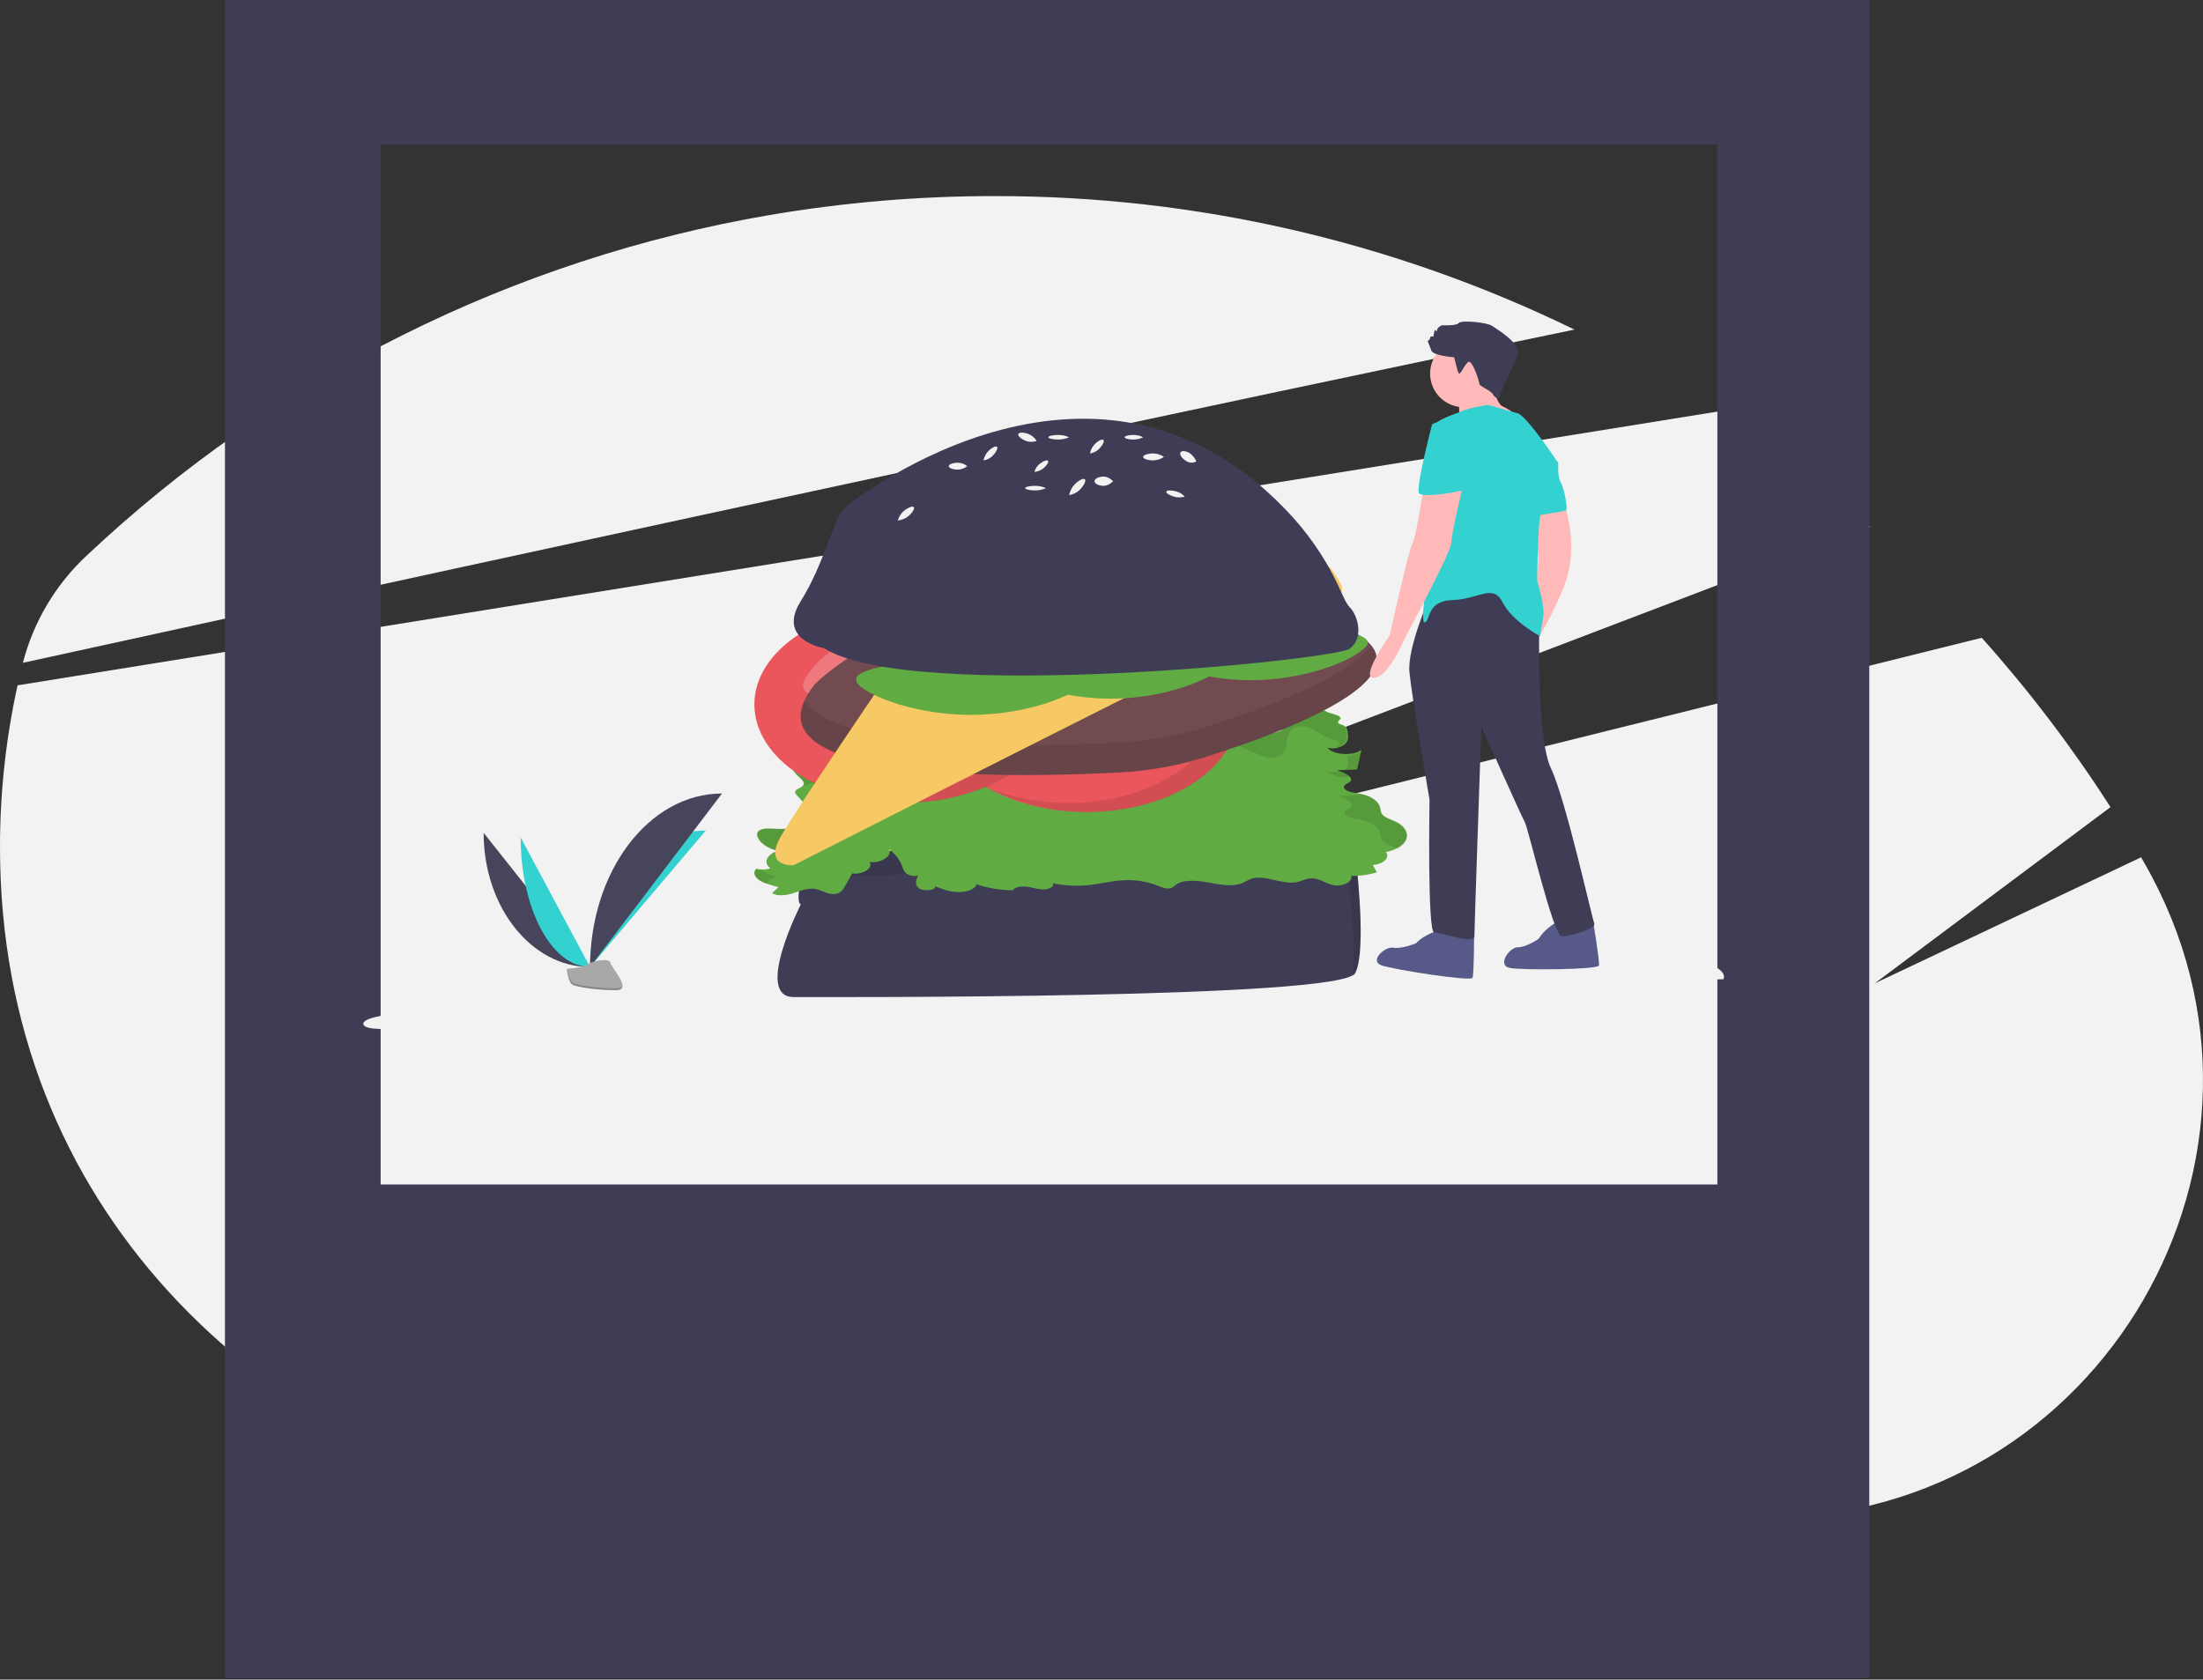 <svg width="952" height="726" viewBox="0 0 952 726" fill="none" xmlns="http://www.w3.org/2000/svg">
<rect x="0" y="0" width="952" height="726" fill="#333333" stroke="none"/>
<g clip-path="url(#clip0)">
<path d="M762.635 656.143H247.853C111.419 625.929 0 521.862 0 366.239C-0.02 342.698 2.526 319.225 7.591 296.236L422.528 229.398L742.626 177.841C765.621 192.885 787.504 209.565 808.104 227.751L501.709 344.628L357.168 399.767L519.49 359.422L856.396 275.687C876.863 298.561 895.465 323.039 912.022 348.884L810.138 425.059L925.248 370.575C925.736 371.415 926.22 372.256 926.703 373.099C998.926 499.128 907.891 656.143 762.635 656.143Z" fill="#F2F2F2"/>
<path d="M680.372 142.468C602.451 158.562 506.65 178.903 408.15 200.048C265.733 230.629 117.68 262.906 9.893 286.502L9.964 286.223C14.584 268.56 24.127 252.574 37.483 240.127C119.213 163.113 221.845 111.919 332.531 92.955H332.541C364.605 87.488 397.075 84.746 429.602 84.759C516.497 84.636 602.271 104.375 680.372 142.468V142.468Z" fill="#F2F2F2"/>
<path d="M97.213 0V725.342H807.785V0H97.213ZM742.143 512.006H164.496V62.36H742.143V512.006Z" fill="#3F3D56"/>
<path d="M560.131 414.27C615.004 413.632 669.876 413.998 724.745 415.368C729.465 415.485 734.363 415.637 738.532 416.869C742.7 418.101 745.908 420.745 744.767 423.284C723.348 423.909 701.907 424.102 680.443 423.863C675.769 426.12 670.638 429.519 673.51 432.563C675.498 434.669 680.405 435.296 684.696 435.301C692.467 435.31 700.27 434.052 707.927 434.79C715.583 435.528 723.223 439.498 720.98 443.619C719.277 446.748 712.815 448.297 706.935 448.574C701.054 448.851 695.033 448.275 689.285 449.016C683.823 449.721 679.09 451.551 673.978 452.828C665.914 454.843 656.974 455.466 648.179 455.995C580.645 460.062 512.551 460.03 444.619 459.993C417.117 459.978 389.242 459.937 362.685 455.98C347.547 453.724 333.041 450.221 317.711 448.403C299.401 446.231 280.477 446.526 261.752 446.591C228.879 446.706 196.035 446.081 163.217 444.718C160.775 444.616 157.778 444.273 157.119 442.966C156.35 441.442 159.471 440.252 162.11 439.644C177.061 436.233 192.263 433.997 207.573 432.959C215.327 432.422 223.317 432.148 230.448 430.379C237.58 428.61 243.81 424.899 243.743 420.572C243.723 419.252 243.158 417.839 244.275 416.673C245.759 415.125 249.411 414.77 252.562 414.601C287.488 412.729 322.605 411.948 357.69 412.262C370.031 412.372 382.423 412.617 394.677 411.797C404.718 411.126 414.553 409.748 424.448 408.59C437.73 407.037 495.535 398.989 503.968 405.519C510.28 410.407 497.248 411.462 514.178 413.457C528.919 415.193 545.18 414.444 560.131 414.27Z" fill="#F2F2F2"/>
<path d="M346.055 390.957C346.055 390.957 325.622 430.985 343.012 430.985C360.401 430.985 579.51 431.845 585.596 420.655C589.86 412.815 587.509 384.904 585.719 368.895C585.372 365.784 583.833 362.922 581.42 360.899C579.007 358.876 575.903 357.845 572.746 358.019C525.358 360.608 348.328 370.205 349.098 369.007C350.62 366.64 349.533 367.285 349.533 367.285C349.533 367.285 342.577 389.236 346.055 390.957Z" fill="#3F3D56"/>
<path opacity="0.1" d="M585.726 368.976C585.379 365.842 583.845 362.959 581.44 360.921C579.034 358.883 575.939 357.844 572.791 358.019C525.544 360.628 349.04 370.295 349.807 369.089C351.324 366.704 350.241 367.354 350.241 367.354C350.241 367.354 348.693 372.291 347.425 377.682C347.605 377.665 347.739 377.834 347.154 378.864C347.102 379.096 347.051 379.329 347 379.561C354.069 380.26 523.599 370.974 569.757 368.425C572.905 368.251 576 369.289 578.405 371.327C580.811 373.365 582.345 376.248 582.692 379.383C584.019 391.374 585.654 409.991 584.659 422C585.043 421.791 585.367 421.489 585.603 421.121C589.855 413.223 587.511 385.105 585.726 368.976Z" fill="black"/>
<path d="M370.664 330.558C368.407 329.865 365.551 328.969 365.808 327.509C365.945 326.733 366.98 326.128 367.731 325.477C369.177 324.223 369.567 322.457 368.013 321.246C366.46 320.035 362.718 319.873 361.347 321.154C360.642 321.814 360.685 322.641 360.321 323.385C359.185 325.708 354.591 326.728 350.687 327.631C346.784 328.533 342.417 330.212 342.784 332.616C343.184 335.237 349.206 337.563 346.783 339.799C345.904 340.609 344.056 341.062 343.663 341.989C343.386 342.641 343.942 343.305 344.481 343.901L348.316 348.136C349.841 349.822 351.413 351.655 350.902 353.531C349.89 357.249 341.658 358.672 335.133 358.254C332.744 358.101 329.935 357.892 328.293 358.898C327.028 359.674 327.03 360.883 327.451 361.917C328.533 364.579 331.996 366.885 336.428 367.894C331.461 368.876 329.51 373.018 332.94 375.3C330.977 375.977 328.855 376.038 326.857 375.475C325.161 377.041 326.158 379.189 328.309 380.559C330.461 381.929 333.508 382.699 336.459 383.431L333.698 386.02C335.696 387.585 340.012 387.033 342.923 386.044C345.833 385.055 348.991 383.727 352.252 384.245C355.311 384.73 357.624 386.775 360.738 386.425C363.151 386.154 364.299 384.599 365.051 383.256L368.247 377.551C372.797 378.265 377.581 375.139 375.753 372.646C380.845 373.194 385.856 369.879 384.184 367.069C386.896 369.166 388.805 371.601 389.739 374.156C390.156 375.297 390.41 376.504 391.547 377.471C392.29 378.026 393.151 378.4 394.062 378.565C394.973 378.731 395.91 378.682 396.8 378.424C395.872 380.229 395.12 382.335 397.028 383.867C398.935 385.398 404.441 384.964 404.198 383.087C407.107 384.341 410.367 385.519 414.003 385.612C417.639 385.706 421.618 384.318 421.949 382.241C427.073 383.935 432.433 384.8 437.829 384.804C438.288 383.413 441.493 382.964 443.889 383.303C446.286 383.643 448.509 384.46 450.977 384.461C453.446 384.462 456.101 382.973 454.837 381.757C460.035 382.848 465.371 383.118 470.653 382.557C475.634 382.027 480.356 380.767 485.401 380.495C490.518 380.183 495.642 380.994 500.414 382.872C502.068 383.568 504.124 384.443 505.941 383.898C506.971 383.588 507.472 382.92 508.172 382.388C511.186 380.095 517.347 380.535 522.101 381.436C526.855 382.337 532.385 383.422 536.55 381.829C538.122 381.228 539.28 380.3 540.952 379.795C546.941 377.988 554.109 382.619 560.465 381.287C562.535 380.853 564.215 379.814 566.408 379.686C570.297 379.459 572.867 382.102 576.649 382.671C580.573 383.261 584.826 380.867 583.869 378.607C587.64 378.691 591.401 378.167 595.006 377.055L593.225 373.841C597.663 373.769 600.929 370.578 598.872 368.323C603.323 367.473 606.843 365.185 607.758 362.548C608.673 359.91 606.947 357.025 603.402 355.263C601.309 354.224 598.562 353.493 597.365 352.061C596.504 351.03 596.63 349.831 596.295 348.704C595.561 346.238 592.383 344.061 588.278 343.212C586.494 342.843 584.543 342.703 582.929 342.133C581.314 341.564 580.148 340.33 581.08 339.384C581.573 338.883 582.523 338.588 583.137 338.134C585.627 336.29 581.358 333.956 577.712 332.921L586.417 332.636L588.286 324.138C584.842 326.947 575.908 326.356 573.67 323.172C576.467 324.092 580.217 322.915 581.584 321.242C582.951 319.568 582.615 317.621 582.25 315.785C582.216 315.329 582.064 314.89 581.81 314.51C581.556 314.13 581.208 313.823 580.8 313.618C579.948 313.211 578.59 313.041 578.311 312.426C578.026 311.798 579.128 311.243 579.291 310.602C579.605 309.37 576.781 308.827 574.873 308.231C570.373 306.825 568.194 302.875 563.074 303.003C557.993 303.13 556.574 307.02 556.57 309.935C556.567 312.849 554.847 316.747 549.763 316.694C547.733 316.673 545.962 315.941 544.341 315.24L529.779 308.943C527.855 308.046 525.854 307.326 523.799 306.793C520.862 306.106 517.617 306.025 514.447 305.953L494.076 305.489C493.039 305.407 491.995 305.497 490.987 305.755C489.917 306.113 489.397 306.819 488.752 307.426C485.916 310.096 479.247 311.142 474.434 309.671C473.158 309.282 472.014 308.744 470.662 308.45C466.403 307.525 461.933 309.237 457.508 309.856C450.253 310.87 441.239 309.124 436.009 312.179C434.265 313.198 433.34 314.59 431.724 315.676C430.109 316.761 427.193 317.498 425.155 316.678C425.411 318.67 425.644 320.749 424.299 322.591C422.954 324.434 419.505 325.938 416.116 325.473C414.317 324.997 414.459 323.481 415.309 322.455C416.16 321.429 417.465 320.381 417.041 319.271C416.62 318.17 414.694 317.53 413.255 316.763C411.815 315.996 410.855 314.541 412.384 313.833C411.353 312.505 407.65 312.667 406.02 313.781C404.391 314.894 404.228 316.463 404.051 317.912C403.873 319.362 403.486 320.95 401.598 321.92C398.381 323.574 392.205 322.716 390.071 324.87C389.394 325.554 389.354 326.379 388.966 327.134C387.235 330.503 379.763 331.375 373.655 331.65C373.527 332.351 373.498 333.067 373.57 333.776C375.659 332.869 372.178 331.024 370.664 330.558Z" fill="#61AB43"/>
<path opacity="0.1" d="M582.28 327.371C582.626 329.064 582.944 330.858 581.648 332.401C581.456 332.624 581.239 332.825 581 333C582.743 332.944 584.486 332.889 586.229 332.833C586.819 330.222 587.41 327.611 588 325C586.648 326.073 584.403 326.606 582.086 326.656C582.168 326.889 582.233 327.128 582.28 327.371V327.371Z" fill="black"/>
<path opacity="0.1" d="M583 335.868C582.808 334.821 581.139 333.759 579.271 333C577.626 333.808 575.756 333.978 574 333.478C575.364 335.479 579.541 336.356 583 335.868Z" fill="black"/>
<path opacity="0.1" d="M586.764 343C586.716 343.22 586.669 343.441 586.622 343.661C583.748 343.758 580.874 343.855 578 343.951C581.611 345.005 585.84 347.379 583.373 349.255C582.765 349.717 581.824 350.018 581.336 350.527C580.413 351.49 581.568 352.745 583.167 353.324C584.766 353.903 586.699 354.046 588.465 354.421C592.531 355.285 595.679 357.5 596.406 360.009C596.738 361.156 596.613 362.376 597.466 363.425C598.651 364.881 601.373 365.625 603.446 366.682C603.645 366.784 603.837 366.891 604.025 367C605.899 365.909 607.246 364.501 607.76 362.978C608.666 360.294 606.957 357.359 603.446 355.567C601.373 354.509 598.651 353.766 597.466 352.309C596.613 351.261 596.738 350.04 596.406 348.894C595.679 346.385 592.531 344.17 588.465 343.306C587.909 343.188 587.337 343.093 586.764 343Z" fill="black"/>
<path opacity="0.1" d="M331.305 382C331.955 380.678 333.614 379.505 336 379.055C333.721 378.603 331.573 377.678 329.71 376.345C328.734 376.372 327.76 376.256 326.822 376C325.195 377.43 326.152 379.394 328.215 380.645C329.188 381.207 330.224 381.662 331.305 382V382Z" fill="black"/>
<path opacity="0.1" d="M347.11 339.657C348.346 339.192 349.611 338.813 350.898 338.522C354.788 337.621 359.368 336.602 360.499 334.281C360.862 333.537 360.82 332.711 361.522 332.052C362.888 330.772 366.618 330.934 368.166 332.143C369.714 333.353 369.325 335.118 367.884 336.371C367.136 337.021 366.104 337.626 365.968 338.401C365.711 339.86 368.558 340.754 370.807 341.447C371.866 341.79 372.857 342.315 373.736 343C373.755 342.845 373.774 342.691 373.789 342.538C379.876 342.263 387.323 341.392 389.048 338.026C389.434 337.272 389.474 336.447 390.149 335.764C392.276 333.612 398.431 334.469 401.637 332.817C403.518 331.848 403.904 330.262 404.081 328.813C404.258 327.365 404.421 325.798 406.044 324.685C407.668 323.573 411.359 323.411 412.386 324.738C410.862 325.445 411.819 326.898 413.254 327.665C414.689 328.431 416.608 329.071 417.027 330.171C417.45 331.279 416.15 332.326 415.302 333.351C414.454 334.376 414.313 335.891 416.105 336.367C419.483 336.831 422.921 335.329 424.261 333.488C425.602 331.647 425.37 329.57 425.114 327.58C427.145 328.399 430.051 327.663 431.661 326.579C433.272 325.494 434.194 324.103 435.931 323.085C441.143 320.033 450.128 321.777 457.358 320.764C461.768 320.146 466.223 318.435 470.467 319.36C471.815 319.653 472.955 320.191 474.226 320.58C479.023 322.049 485.67 321.005 488.496 318.337C489.139 317.731 489.657 317.025 490.723 316.667C491.728 316.409 492.769 316.32 493.803 316.401C500.57 316.556 507.337 316.71 514.104 316.865C517.264 316.937 520.498 317.018 523.425 317.705C525.472 318.237 527.467 318.956 529.385 319.852C534.223 321.949 539.06 324.046 543.898 326.143C545.513 326.844 547.277 327.575 549.301 327.596C554.368 327.649 556.082 323.755 556.085 320.843C556.089 317.931 557.504 314.045 562.567 313.918C567.67 313.79 569.842 317.736 574.326 319.141C576.227 319.736 579.042 320.279 578.729 321.509C578.584 322.081 577.699 322.583 577.708 323.129C578.971 322.831 580.12 322.169 581.015 321.224C582.377 319.552 582.042 317.608 581.679 315.773C581.644 315.317 581.493 314.878 581.239 314.499C580.986 314.12 580.639 313.813 580.233 313.608C579.384 313.201 578.031 313.032 577.752 312.417C577.468 311.79 578.566 311.236 578.729 310.595C579.042 309.364 576.227 308.821 574.326 308.226C569.842 306.822 567.67 302.875 562.567 303.003C557.504 303.13 556.089 307.016 556.085 309.928C556.082 312.84 554.368 316.734 549.301 316.681C547.277 316.66 545.513 315.929 543.898 315.228C539.06 313.131 534.223 311.034 529.385 308.937C527.467 308.041 525.473 307.322 523.425 306.79C520.498 306.103 517.264 306.022 514.104 305.95C507.337 305.795 500.57 305.641 493.803 305.486C492.769 305.405 491.728 305.494 490.723 305.752C489.657 306.11 489.139 306.816 488.496 307.422C485.67 310.09 479.023 311.134 474.226 309.665C472.955 309.276 471.815 308.739 470.467 308.445C466.223 307.52 461.768 309.231 457.358 309.849C450.128 310.862 441.143 309.118 435.931 312.171C434.194 313.188 433.272 314.579 431.661 315.664C430.051 316.748 427.145 317.484 425.114 316.665C425.37 318.655 425.602 320.732 424.261 322.573C422.921 324.414 419.483 325.916 416.105 325.452C414.313 324.976 414.454 323.461 415.302 322.436C416.15 321.412 417.45 320.364 417.027 319.256C416.608 318.156 414.689 317.516 413.254 316.75C411.819 315.983 410.862 314.53 412.386 313.823C411.359 312.496 407.668 312.658 406.044 313.771C404.421 314.883 404.258 316.45 404.081 317.898C403.904 319.346 403.518 320.933 401.637 321.902C398.431 323.554 392.276 322.697 390.149 324.849C389.474 325.533 389.434 326.357 389.048 327.111C387.323 330.477 379.876 331.348 373.789 331.623C373.774 331.776 373.755 331.93 373.736 332.085C372.857 331.4 371.866 330.875 370.807 330.532C368.558 329.84 365.711 328.945 365.968 327.486C366.104 326.711 367.136 326.106 367.884 325.456C369.325 324.203 369.714 322.439 368.166 321.229C366.618 320.019 362.888 319.857 361.522 321.137C360.82 321.796 360.862 322.622 360.499 323.366C359.368 325.687 354.788 326.706 350.898 327.607C347.008 328.509 342.656 330.187 343.022 332.588C343.414 335.165 349.226 337.456 347.11 339.657Z" fill="black"/>
<path opacity="0.1" d="M336.306 367.668C335.224 367.863 334.19 368.258 333.26 368.833C333.849 368.858 334.436 368.896 335 368.931C341.579 369.341 349.88 367.944 350.901 364.293C351.416 362.451 349.831 360.65 348.293 358.996C347.674 358.33 347.056 357.665 346.438 357C343.219 358.068 338.821 358.441 335 358.202C332.591 358.052 329.759 357.847 328.104 358.835C326.828 359.597 326.83 360.784 327.254 361.799C328.346 364.413 331.837 366.677 336.306 367.668Z" fill="black"/>
<path d="M469.5 351C505.675 351 535 331.748 535 308C535 284.252 505.675 265 469.5 265C433.325 265 404 284.252 404 308C404 331.748 433.325 351 469.5 351Z" fill="#EA565C"/>
<path opacity="0.2" d="M447.408 304.684C447.408 304.684 417.925 307.663 426.596 295.322C435.268 282.981 446.107 278.726 451.31 282.13C456.513 285.535 458.681 294.897 457.814 294.897C456.947 294.897 444.373 287.662 440.037 293.194C435.702 298.727 447.408 304.684 447.408 304.684Z" fill="white"/>
<path opacity="0.2" d="M472.507 306C472.507 306 497.126 323.371 482.191 327.371C467.255 331.37 456.083 327.494 454.376 321.306C452.669 315.118 457.289 306.229 457.954 306.81C458.62 307.39 463.411 321.555 470.45 320.063C477.49 318.57 472.507 306 472.507 306Z" fill="white"/>
<path opacity="0.2" d="M478 295.924C478 295.924 479.922 266.791 490.876 277.277C501.83 287.763 504.299 299.003 500.011 303.486C495.723 307.97 485.955 308.51 486.1 307.667C486.244 306.825 495.609 295.823 490.773 290.687C485.938 285.551 478 295.924 478 295.924Z" fill="white"/>
<path d="M390.5 347C426.122 347 455 327.972 455 304.5C455 281.028 426.122 262 390.5 262C354.878 262 326 281.028 326 304.5C326 327.972 354.878 347 390.5 347Z" fill="#EA565C"/>
<path opacity="0.2" d="M368.729 301.684C368.729 301.684 340.139 304.663 348.548 292.322C356.957 279.981 367.468 275.726 372.513 279.13C377.558 282.535 379.661 291.897 378.82 291.897C377.979 291.897 365.786 284.662 361.582 290.194C357.377 295.727 368.729 301.684 368.729 301.684Z" fill="white"/>
<path opacity="0.2" d="M394.507 303C394.507 303 419.126 320.371 404.191 324.371C389.255 328.37 378.083 324.494 376.376 318.306C374.669 312.118 379.289 303.229 379.954 303.81C380.62 304.39 385.411 318.555 392.45 317.063C399.49 315.57 394.507 303 394.507 303Z" fill="white"/>
<path opacity="0.2" d="M400 292.558C400 292.558 401.922 262.542 412.876 273.346C423.83 284.15 426.299 295.73 422.011 300.35C417.723 304.969 407.955 305.525 408.1 304.657C408.244 303.79 417.609 292.454 412.773 287.162C407.938 281.87 400 292.558 400 292.558Z" fill="white"/>
<path opacity="0.1" d="M424.564 268C438.743 275.808 447.755 287.499 447.755 300.568C447.755 324.075 418.61 343.131 382.659 343.131C370.34 343.131 358.822 340.893 349 337.006C360.324 343.241 374.942 347 390.905 347C426.856 347 456 327.944 456 304.437C456 288.985 443.406 275.457 424.564 268Z" fill="black"/>
<path opacity="0.1" d="M503.564 271C517.743 278.906 526.755 290.746 526.755 303.98C526.755 327.785 497.61 347.082 461.659 347.082C449.34 347.082 437.822 344.815 428 340.879C439.324 347.193 453.942 351 469.905 351C505.856 351 535 331.703 535 307.899C535 292.251 522.406 278.552 503.564 271Z" fill="black"/>
<path d="M351.946 295.978C351.946 295.978 407.514 236.326 543.633 260.965C651.236 280.442 562.875 313.966 521.131 327.157C509.02 330.982 496.474 333.249 483.794 333.903C436.7 336.336 318.246 338.512 351.946 295.978Z" fill="#714B4F"/>
<path opacity="0.1" d="M521.133 314.22C509.021 318.04 496.475 320.303 483.794 320.956C445.642 322.924 360.662 324.722 347.678 302.755C331.284 338.262 439.336 336.198 483.794 333.904C496.475 333.252 509.021 330.988 521.133 327.168C551.731 317.514 607.372 296.952 592.531 279C582.538 293.088 544.521 306.84 521.133 314.22Z" fill="black"/>
<path opacity="0.1" d="M471 262L486 292" stroke="black" stroke-width="2" stroke-miterlimit="10"/>
<path opacity="0.1" d="M424 272L437 297" stroke="black" stroke-width="2" stroke-miterlimit="10"/>
<path opacity="0.1" d="M498 262L518 292" stroke="black" stroke-width="2" stroke-miterlimit="10"/>
<path opacity="0.1" d="M424 300L561 283" stroke="black" stroke-width="2" stroke-miterlimit="10"/>
<path opacity="0.1" d="M555 267L565 281" stroke="black" stroke-width="2" stroke-miterlimit="10"/>
<path opacity="0.1" d="M397 283L403 295" stroke="black" stroke-width="2" stroke-miterlimit="10"/>
<path d="M417.284 242.354C417.284 242.354 541.785 241.794 542.927 240.673C544.069 239.553 570.34 238.959 575.48 246.242C580.62 253.525 582.333 256.886 575.48 258.007C568.627 259.127 343.041 373.973 343.041 373.973C343.041 373.973 330.477 375.094 336.759 362.769C343.041 350.444 417.284 242.354 417.284 242.354Z" fill="#F6C964"/>
<path d="M469 294.058C469 298.407 446.838 309 419.5 309C392.162 309 370 298.407 370 294.058C370 289.708 392.162 288 419.5 288C446.838 288 469 289.708 469 294.058Z" fill="#61AB43"/>
<path d="M419.5 302C446.838 302 469 298.194 469 293.5C469 288.806 446.838 285 419.5 285C392.162 285 370 288.806 370 293.5C370 298.194 392.162 302 419.5 302Z" fill="#61AB43"/>
<path d="M530 285.635C530 290.398 507.614 302 480 302C452.386 302 430 290.398 430 285.635C430 280.871 452.386 279 480 279C507.614 279 530 280.871 530 285.635Z" fill="#61AB43"/>
<path d="M480 294C507.614 294 530 290.194 530 285.5C530 280.806 507.614 277 480 277C452.386 277 430 280.806 430 285.5C430 290.194 452.386 294 480 294Z" fill="#61AB43"/>
<path d="M591 277.635C591 282.398 568.39 294 540.5 294C512.61 294 490 282.398 490 277.635C490 272.871 512.61 271 540.5 271C568.39 271 591 272.871 591 277.635Z" fill="#61AB43"/>
<path d="M540.5 287C568.39 287 591 282.971 591 278C591 273.029 568.39 269 540.5 269C512.61 269 490 273.029 490 278C490 282.971 512.61 287 540.5 287Z" fill="#61AB43"/>
<path d="M356.085 280.159C356.085 280.159 335.449 276.782 346.007 259.9C356.565 243.018 360.116 224.094 364.724 219.866C369.874 215.139 476.19 132.265 559.015 223.97C567.79 233.802 574.922 244.996 580.137 257.119C581.139 259.411 582.243 261.468 583.323 262.553C586.682 265.93 589.562 275.576 583.323 280.4C577.084 285.223 393.278 304.034 356.085 280.159Z" fill="#3F3D56"/>
<path d="M452 211C450.675 211.614 449.113 211.961 447.5 212C445.015 212 443 211.552 443 211C443 210.448 445.015 210 447.5 210C449.113 210.039 450.675 210.386 452 211V211Z" fill="#F2F2F2"/>
<path d="M418 201.5C416.822 202.421 415.434 202.942 414 203C411.791 203 410 202.328 410 201.5C410 200.672 411.791 200 414 200C415.434 200.058 416.822 200.579 418 201.5V201.5Z" fill="#F2F2F2"/>
<path d="M512 214.686C510.57 215.079 509.041 215.104 507.595 214.757C505.392 214.155 503.792 213.146 504.022 212.503C504.252 211.861 506.224 211.829 508.427 212.432C509.841 212.868 511.081 213.65 512 214.686Z" fill="#F2F2F2"/>
<path d="M448 190.581C446.57 191.105 445.041 191.138 443.595 190.677C441.392 189.873 439.792 188.527 440.022 187.671C440.252 186.815 442.224 186.772 444.427 187.576C445.841 188.157 447.081 189.2 448 190.581V190.581Z" fill="#F2F2F2"/>
<path d="M517 199.476C515.749 200.131 514.411 200.173 513.146 199.596C511.218 198.591 509.818 196.909 510.019 195.839C510.22 194.769 511.946 194.715 513.874 195.72C515.111 196.446 516.196 197.751 517 199.476V199.476Z" fill="#F2F2F2"/>
<path d="M503 197.5C501.675 198.421 500.113 198.942 498.5 199C496.015 199 494 198.328 494 197.5C494 196.672 496.015 196 498.5 196C500.113 196.058 501.675 196.579 503 197.5V197.5Z" fill="#F2F2F2"/>
<path d="M462 189C460.675 189.614 459.113 189.961 457.5 190C455.015 190 453 189.552 453 189C453 188.448 455.015 188 457.5 188C459.113 188.039 460.675 188.386 462 189V189Z" fill="#F2F2F2"/>
<path d="M494 189C492.822 189.614 491.434 189.961 490 190C487.791 190 486 189.552 486 189C486 188.448 487.791 188 490 188C491.434 188.039 492.822 188.386 494 189V189Z" fill="#F2F2F2"/>
<path d="M481 208C479.822 209.229 478.434 209.923 477 210C474.791 210 473 209.105 473 208C473 206.895 474.791 206 477 206C478.434 206.077 479.822 206.771 481 208V208Z" fill="#F2F2F2"/>
<path d="M447 204C447.328 202.733 448.044 201.58 449.063 200.679C450.684 199.343 452.39 198.665 452.872 199.164C453.354 199.663 452.431 201.15 450.809 202.485C449.723 203.317 448.401 203.843 447 204Z" fill="#F2F2F2"/>
<path d="M425 199C425.328 197.48 426.044 196.096 427.063 195.014C428.684 193.412 430.39 192.598 430.872 193.197C431.354 193.795 430.431 195.58 428.809 197.182C427.723 198.181 426.401 198.811 425 199V199Z" fill="#F2F2F2"/>
<path d="M388 225C388.383 223.48 389.218 222.096 390.407 221.014C392.298 219.412 394.288 218.598 394.851 219.197C395.413 219.795 394.336 221.58 392.444 223.182C391.177 224.181 389.634 224.811 388 225Z" fill="#F2F2F2"/>
<path d="M471 196C471.328 194.48 472.044 193.096 473.063 192.014C474.684 190.412 476.39 189.598 476.872 190.197C477.354 190.795 476.431 192.58 474.809 194.182C473.723 195.181 472.401 195.811 471 196Z" fill="#F2F2F2"/>
<path d="M462 214C462.383 212.226 463.218 210.612 464.407 209.35C466.298 207.48 468.288 206.531 468.851 207.23C469.413 207.928 468.336 210.01 466.444 211.879C465.177 213.044 463.634 213.78 462 214Z" fill="#F2F2F2"/>
<path d="M622.094 402C622.094 402 615.318 403.91 611.93 407.731C611.93 407.731 605.832 410.279 602.105 409.642C598.379 409.005 591.603 415.373 597.024 417.283C602.444 419.194 635.645 424.288 636.322 422.696C637 421.104 637 404.866 637 404.866L622.094 402Z" fill="#575A89"/>
<path d="M673.685 398C673.685 398 667.534 401.172 664.964 405.774C664.964 405.774 659.574 409.5 655.893 409.469C652.211 409.438 646.847 417.301 652.376 418.382C657.904 419.463 690.6 419.132 690.967 417.34C691.335 415.549 688.467 398.46 688.467 398.46L673.685 398Z" fill="#575A89"/>
<path d="M632.5 176C640.508 176 647 169.508 647 161.5C647 153.492 640.508 147 632.5 147C624.492 147 618 153.492 618 161.5C618 169.508 624.492 176 632.5 176Z" fill="#FFB9B9"/>
<path d="M644.618 164C644.618 164 646.293 174.419 649.307 175.645C651.404 176.59 653.325 177.831 655 179.323L646.628 183L630.218 182.081C630.218 182.081 631.558 175.339 629.213 171.968C626.869 168.597 644.618 164 644.618 164Z" fill="#FFB9B9"/>
<path d="M675.336 216C675.336 216 683.58 235.775 675.336 254.879C667.093 273.984 663.509 277 663.509 277L661 251.863L663.885 249.415C663.885 249.415 665.632 241.789 664.212 237.274C662.792 232.758 664.942 218.681 664.942 218.681L675.336 216Z" fill="#FFB9B9"/>
<path d="M617.761 258.21C617.761 258.21 608.07 279.989 609.073 290.549C610.075 301.109 617.761 345.657 617.761 345.657C617.761 345.657 616.758 403.076 619.766 403.076C622.773 403.076 637.142 408.356 637.142 404.726C637.142 401.096 640.15 313.978 640.15 313.978C640.15 313.978 657.192 352.257 658.863 355.227C660.534 358.197 671.227 404.726 674.903 404.726C678.579 404.726 689.94 401.426 688.938 399.116C687.935 396.806 676.574 345.327 670.225 332.128C663.875 318.928 665.212 269.099 665.212 269.099L654.519 246L617.761 258.21Z" fill="#3F3D56"/>
<path d="M628.409 154.44C628.409 154.44 619.162 153.781 618.501 151.474C617.841 149.167 616.519 147.19 617.18 147.19C617.841 147.19 618.171 145.542 618.171 145.542C618.171 145.542 618.831 145.213 619.162 145.542C619.492 145.872 619.822 143.236 619.822 143.236C619.822 143.236 620.152 142.247 620.483 142.906C620.813 143.565 620.813 143.236 621.143 142.247C621.473 141.258 623.125 140.599 623.125 140.599C623.125 140.599 629.4 140.929 630.39 139.611C631.381 138.293 642.61 139.281 644.922 140.929C647.234 142.577 657.472 148.508 655.821 153.451C654.169 158.394 648.225 169.269 648.225 170.917C648.225 172.564 645.913 172.235 645.252 170.587C644.592 168.94 639.308 166.962 639.308 165.974C639.308 164.985 636.335 155.758 634.684 156.417C633.033 157.076 631.051 162.349 630.391 161.36C629.73 160.372 628.409 154.44 628.409 154.44Z" fill="#3F3D56"/>
<path d="M673 199.585C673 199.585 659.723 179.651 655.837 178.654C651.951 177.658 643.208 175 643.208 175C643.208 175 634.464 176.329 631.874 177.658C629.283 178.987 619.568 181.312 619.245 185.299C618.921 189.286 621.835 227.492 620.216 231.146C618.597 234.801 613.092 269.684 615.682 269.02C618.273 268.355 616.33 259.718 627.664 259.385C638.998 259.053 645.151 252.076 649.361 260.382C653.57 268.688 665.552 275 665.552 275C665.853 272.322 666.285 269.66 666.847 267.027C667.819 262.375 664.257 251.08 664.257 251.08C664.257 251.08 664.58 224.834 665.876 221.844C667.171 218.854 673 199.585 673 199.585Z" fill="#34D1D1"/>
<path d="M668.51 199L673.372 199.658C673.372 199.658 673.048 206.233 674.344 208.205C675.641 210.178 677.909 220.37 676.613 220.699C675.316 221.027 663.648 223 663.648 223L663 207.877L668.51 199Z" fill="#34D1D1"/>
<path d="M615.171 211C615.171 211 611.935 232.39 610.317 235.023C608.698 237.655 600.608 274.512 600.608 274.512C600.608 274.512 587.303 293.325 593.776 292.996C600.248 292.667 607.08 275.828 607.08 275.828C607.08 275.828 627.146 238.642 627.146 234.693C627.146 230.745 632 211 632 211L615.171 211Z" fill="#FFB9B9"/>
<path d="M624.546 181L618.885 183.347C618.885 183.347 611.651 210.836 613.224 213.183C614.796 215.53 633.667 212.177 633.982 211.171C634.296 210.166 630.522 181 624.546 181Z" fill="#34D1D1"/>
<path d="M209 360C209 392.059 229.574 418 255 418Z" fill="#46455B"/>
<path d="M255 418C255 385.389 277.363 359 305 359Z" fill="#34D1D1"/>
<path d="M225 362C225 392.953 238.418 418 255 418Z" fill="#34D1D1"/>
<path d="M255 418C255 376.545 280.494 343 312 343Z" fill="#46455B"/>
<path d="M245 418.718C245 418.718 251.45 418.506 253.394 417.029C255.338 415.553 263.315 413.79 263.798 416.158C264.28 418.526 273.49 427.935 266.209 427.998C258.927 428.06 249.289 426.788 247.349 425.527C245.408 424.267 245 418.718 245 418.718Z" fill="#A8A8A8"/>
<path opacity="0.2" d="M266.34 427.199C259.058 427.26 249.419 426.027 247.479 424.806C246.001 423.876 245.412 420.539 245.215 419C245.079 419.006 245 419.009 245 419.009C245 419.009 245.409 424.384 247.349 425.605C249.289 426.826 258.928 428.059 266.21 427.998C268.312 427.98 269.038 427.208 268.998 426.063C268.706 426.755 267.905 427.186 266.34 427.199Z" fill="black"/>
</g>
<defs>
<clipPath id="clip0">
<rect width="952" height="725.342" fill="white"/>
</clipPath>
</defs>
</svg>
